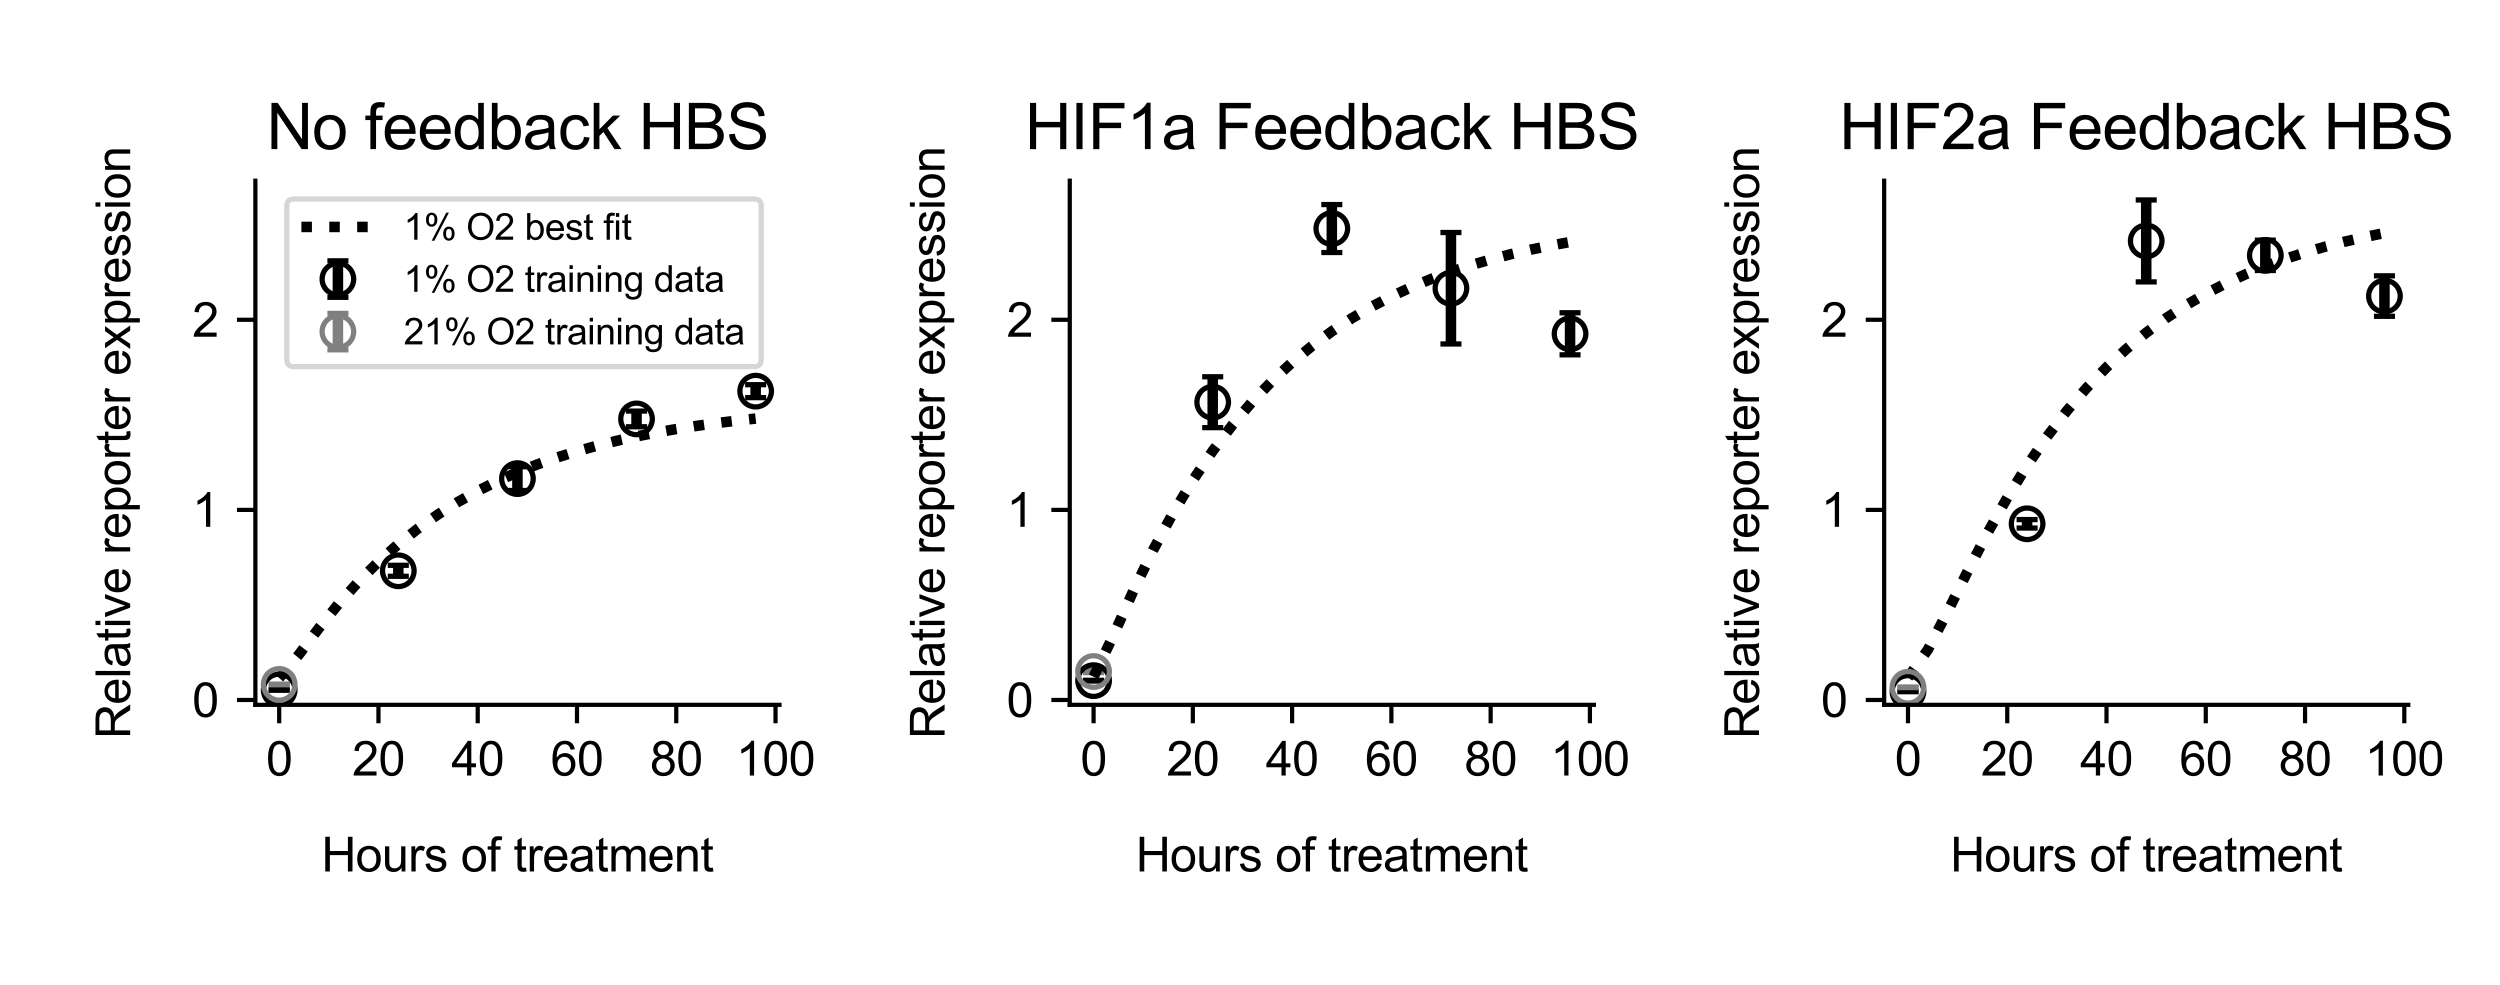 <?xml version="1.0" encoding="utf-8" standalone="no"?>
<!DOCTYPE svg PUBLIC "-//W3C//DTD SVG 1.1//EN"
  "http://www.w3.org/Graphics/SVG/1.1/DTD/svg11.dtd">
<svg xmlns:xlink="http://www.w3.org/1999/xlink" width="475.2pt" height="187.2pt" viewBox="0 0 475.2 187.2" xmlns="http://www.w3.org/2000/svg" version="1.1">
 <defs>
  <style type="text/css">*{stroke-linejoin: round; stroke-linecap: butt}</style>
 </defs>
 <g id="figure_1">
  <g id="patch_1">
   <path d="M 0 187.2 
L 475.2 187.2 
L 475.2 0 
L 0 0 
z
" style="fill: #ffffff"/>
  </g>
  <g id="axes_1">
   <g id="patch_2">
    <path d="M 48.541 133.976 
L 148.165 133.976 
L 148.165 34.352 
L 48.541 34.352 
z
" style="fill: #ffffff"/>
   </g>
   <g id="matplotlib.axis_1">
    <g id="xtick_1">
     <g id="line2d_1">
      <defs>
       <path id="meb3d53597e" d="M 0 0 
L 0 3.5 
" style="stroke: #000000; stroke-width: 0.8"/>
      </defs>
      <g>
       <use xlink:href="#meb3d53597e" x="53.069" y="133.976" style="stroke: #000000; stroke-width: 0.8"/>
      </g>
     </g>
     <g id="text_1">
      <!-- 0 -->
      <g transform="translate(50.567 147.418)scale(0.09 -0.09)">
       <defs>
        <path id="ArialMT-30" d="M 266 2259 
Q 266 3072 433 3567 
Q 600 4063 929 4331 
Q 1259 4600 1759 4600 
Q 2128 4600 2406 4451 
Q 2684 4303 2865 4023 
Q 3047 3744 3150 3342 
Q 3253 2941 3253 2259 
Q 3253 1453 3087 958 
Q 2922 463 2592 192 
Q 2263 -78 1759 -78 
Q 1097 -78 719 397 
Q 266 969 266 2259 
z
M 844 2259 
Q 844 1131 1108 757 
Q 1372 384 1759 384 
Q 2147 384 2411 759 
Q 2675 1134 2675 2259 
Q 2675 3391 2411 3762 
Q 2147 4134 1753 4134 
Q 1366 4134 1134 3806 
Q 844 3388 844 2259 
z
" transform="scale(0.016)"/>
       </defs>
       <use xlink:href="#ArialMT-30"/>
      </g>
     </g>
    </g>
    <g id="xtick_2">
     <g id="line2d_2">
      <g>
       <use xlink:href="#meb3d53597e" x="71.937" y="133.976" style="stroke: #000000; stroke-width: 0.8"/>
      </g>
     </g>
     <g id="text_2">
      <!-- 20 -->
      <g transform="translate(66.932 147.418)scale(0.09 -0.09)">
       <defs>
        <path id="ArialMT-32" d="M 3222 541 
L 3222 0 
L 194 0 
Q 188 203 259 391 
Q 375 700 629 1000 
Q 884 1300 1366 1694 
Q 2113 2306 2375 2664 
Q 2638 3022 2638 3341 
Q 2638 3675 2398 3904 
Q 2159 4134 1775 4134 
Q 1369 4134 1125 3890 
Q 881 3647 878 3216 
L 300 3275 
Q 359 3922 746 4261 
Q 1134 4600 1788 4600 
Q 2447 4600 2831 4234 
Q 3216 3869 3216 3328 
Q 3216 3053 3103 2787 
Q 2991 2522 2730 2228 
Q 2469 1934 1863 1422 
Q 1356 997 1212 845 
Q 1069 694 975 541 
L 3222 541 
z
" transform="scale(0.016)"/>
       </defs>
       <use xlink:href="#ArialMT-32"/>
       <use xlink:href="#ArialMT-30" x="55.615"/>
      </g>
     </g>
    </g>
    <g id="xtick_3">
     <g id="line2d_3">
      <g>
       <use xlink:href="#meb3d53597e" x="90.805" y="133.976" style="stroke: #000000; stroke-width: 0.8"/>
      </g>
     </g>
     <g id="text_3">
      <!-- 40 -->
      <g transform="translate(85.801 147.418)scale(0.09 -0.09)">
       <defs>
        <path id="ArialMT-34" d="M 2069 0 
L 2069 1097 
L 81 1097 
L 81 1613 
L 2172 4581 
L 2631 4581 
L 2631 1613 
L 3250 1613 
L 3250 1097 
L 2631 1097 
L 2631 0 
L 2069 0 
z
M 2069 1613 
L 2069 3678 
L 634 1613 
L 2069 1613 
z
" transform="scale(0.016)"/>
       </defs>
       <use xlink:href="#ArialMT-34"/>
       <use xlink:href="#ArialMT-30" x="55.615"/>
      </g>
     </g>
    </g>
    <g id="xtick_4">
     <g id="line2d_4">
      <g>
       <use xlink:href="#meb3d53597e" x="109.674" y="133.976" style="stroke: #000000; stroke-width: 0.8"/>
      </g>
     </g>
     <g id="text_4">
      <!-- 60 -->
      <g transform="translate(104.669 147.418)scale(0.09 -0.09)">
       <defs>
        <path id="ArialMT-36" d="M 3184 3459 
L 2625 3416 
Q 2550 3747 2413 3897 
Q 2184 4138 1850 4138 
Q 1581 4138 1378 3988 
Q 1113 3794 959 3422 
Q 806 3050 800 2363 
Q 1003 2672 1297 2822 
Q 1591 2972 1913 2972 
Q 2475 2972 2870 2558 
Q 3266 2144 3266 1488 
Q 3266 1056 3080 686 
Q 2894 316 2569 119 
Q 2244 -78 1831 -78 
Q 1128 -78 684 439 
Q 241 956 241 2144 
Q 241 3472 731 4075 
Q 1159 4600 1884 4600 
Q 2425 4600 2770 4297 
Q 3116 3994 3184 3459 
z
M 888 1484 
Q 888 1194 1011 928 
Q 1134 663 1356 523 
Q 1578 384 1822 384 
Q 2178 384 2434 671 
Q 2691 959 2691 1453 
Q 2691 1928 2437 2201 
Q 2184 2475 1800 2475 
Q 1419 2475 1153 2201 
Q 888 1928 888 1484 
z
" transform="scale(0.016)"/>
       </defs>
       <use xlink:href="#ArialMT-36"/>
       <use xlink:href="#ArialMT-30" x="55.615"/>
      </g>
     </g>
    </g>
    <g id="xtick_5">
     <g id="line2d_5">
      <g>
       <use xlink:href="#meb3d53597e" x="128.542" y="133.976" style="stroke: #000000; stroke-width: 0.8"/>
      </g>
     </g>
     <g id="text_5">
      <!-- 80 -->
      <g transform="translate(123.537 147.418)scale(0.09 -0.09)">
       <defs>
        <path id="ArialMT-38" d="M 1131 2484 
Q 781 2613 612 2850 
Q 444 3088 444 3419 
Q 444 3919 803 4259 
Q 1163 4600 1759 4600 
Q 2359 4600 2725 4251 
Q 3091 3903 3091 3403 
Q 3091 3084 2923 2848 
Q 2756 2613 2416 2484 
Q 2838 2347 3058 2040 
Q 3278 1734 3278 1309 
Q 3278 722 2862 322 
Q 2447 -78 1769 -78 
Q 1091 -78 675 323 
Q 259 725 259 1325 
Q 259 1772 486 2073 
Q 713 2375 1131 2484 
z
M 1019 3438 
Q 1019 3113 1228 2906 
Q 1438 2700 1772 2700 
Q 2097 2700 2305 2904 
Q 2513 3109 2513 3406 
Q 2513 3716 2298 3927 
Q 2084 4138 1766 4138 
Q 1444 4138 1231 3931 
Q 1019 3725 1019 3438 
z
M 838 1322 
Q 838 1081 952 856 
Q 1066 631 1291 507 
Q 1516 384 1775 384 
Q 2178 384 2440 643 
Q 2703 903 2703 1303 
Q 2703 1709 2433 1975 
Q 2163 2241 1756 2241 
Q 1359 2241 1098 1978 
Q 838 1716 838 1322 
z
" transform="scale(0.016)"/>
       </defs>
       <use xlink:href="#ArialMT-38"/>
       <use xlink:href="#ArialMT-30" x="55.615"/>
      </g>
     </g>
    </g>
    <g id="xtick_6">
     <g id="line2d_6">
      <g>
       <use xlink:href="#meb3d53597e" x="147.41" y="133.976" style="stroke: #000000; stroke-width: 0.8"/>
      </g>
     </g>
     <g id="text_6">
      <!-- 100 -->
      <g transform="translate(139.903 147.418)scale(0.09 -0.09)">
       <defs>
        <path id="ArialMT-31" d="M 2384 0 
L 1822 0 
L 1822 3584 
Q 1619 3391 1289 3197 
Q 959 3003 697 2906 
L 697 3450 
Q 1169 3672 1522 3987 
Q 1875 4303 2022 4600 
L 2384 4600 
L 2384 0 
z
" transform="scale(0.016)"/>
       </defs>
       <use xlink:href="#ArialMT-31"/>
       <use xlink:href="#ArialMT-30" x="55.615"/>
       <use xlink:href="#ArialMT-30" x="111.23"/>
      </g>
     </g>
    </g>
    <g id="text_7">
     <!-- Hours of treatment -->
     <g transform="translate(61.09 165.649)scale(0.09 -0.09)">
      <defs>
       <path id="ArialMT-48" d="M 513 0 
L 513 4581 
L 1119 4581 
L 1119 2700 
L 3500 2700 
L 3500 4581 
L 4106 4581 
L 4106 0 
L 3500 0 
L 3500 2159 
L 1119 2159 
L 1119 0 
L 513 0 
z
" transform="scale(0.016)"/>
       <path id="ArialMT-6f" d="M 213 1659 
Q 213 2581 725 3025 
Q 1153 3394 1769 3394 
Q 2453 3394 2887 2945 
Q 3322 2497 3322 1706 
Q 3322 1066 3130 698 
Q 2938 331 2570 128 
Q 2203 -75 1769 -75 
Q 1072 -75 642 372 
Q 213 819 213 1659 
z
M 791 1659 
Q 791 1022 1069 705 
Q 1347 388 1769 388 
Q 2188 388 2466 706 
Q 2744 1025 2744 1678 
Q 2744 2294 2464 2611 
Q 2184 2928 1769 2928 
Q 1347 2928 1069 2612 
Q 791 2297 791 1659 
z
" transform="scale(0.016)"/>
       <path id="ArialMT-75" d="M 2597 0 
L 2597 488 
Q 2209 -75 1544 -75 
Q 1250 -75 995 37 
Q 741 150 617 320 
Q 494 491 444 738 
Q 409 903 409 1263 
L 409 3319 
L 972 3319 
L 972 1478 
Q 972 1038 1006 884 
Q 1059 663 1231 536 
Q 1403 409 1656 409 
Q 1909 409 2131 539 
Q 2353 669 2445 892 
Q 2538 1116 2538 1541 
L 2538 3319 
L 3100 3319 
L 3100 0 
L 2597 0 
z
" transform="scale(0.016)"/>
       <path id="ArialMT-72" d="M 416 0 
L 416 3319 
L 922 3319 
L 922 2816 
Q 1116 3169 1280 3281 
Q 1444 3394 1641 3394 
Q 1925 3394 2219 3213 
L 2025 2691 
Q 1819 2813 1613 2813 
Q 1428 2813 1281 2702 
Q 1134 2591 1072 2394 
Q 978 2094 978 1738 
L 978 0 
L 416 0 
z
" transform="scale(0.016)"/>
       <path id="ArialMT-73" d="M 197 991 
L 753 1078 
Q 800 744 1014 566 
Q 1228 388 1613 388 
Q 2000 388 2187 545 
Q 2375 703 2375 916 
Q 2375 1106 2209 1216 
Q 2094 1291 1634 1406 
Q 1016 1563 777 1677 
Q 538 1791 414 1992 
Q 291 2194 291 2438 
Q 291 2659 392 2848 
Q 494 3038 669 3163 
Q 800 3259 1026 3326 
Q 1253 3394 1513 3394 
Q 1903 3394 2198 3281 
Q 2494 3169 2634 2976 
Q 2775 2784 2828 2463 
L 2278 2388 
Q 2241 2644 2061 2787 
Q 1881 2931 1553 2931 
Q 1166 2931 1000 2803 
Q 834 2675 834 2503 
Q 834 2394 903 2306 
Q 972 2216 1119 2156 
Q 1203 2125 1616 2013 
Q 2213 1853 2448 1751 
Q 2684 1650 2818 1456 
Q 2953 1263 2953 975 
Q 2953 694 2789 445 
Q 2625 197 2315 61 
Q 2006 -75 1616 -75 
Q 969 -75 630 194 
Q 291 463 197 991 
z
" transform="scale(0.016)"/>
       <path id="ArialMT-20" transform="scale(0.016)"/>
       <path id="ArialMT-66" d="M 556 0 
L 556 2881 
L 59 2881 
L 59 3319 
L 556 3319 
L 556 3672 
Q 556 4006 616 4169 
Q 697 4388 901 4523 
Q 1106 4659 1475 4659 
Q 1713 4659 2000 4603 
L 1916 4113 
Q 1741 4144 1584 4144 
Q 1328 4144 1222 4034 
Q 1116 3925 1116 3625 
L 1116 3319 
L 1763 3319 
L 1763 2881 
L 1116 2881 
L 1116 0 
L 556 0 
z
" transform="scale(0.016)"/>
       <path id="ArialMT-74" d="M 1650 503 
L 1731 6 
Q 1494 -44 1306 -44 
Q 1000 -44 831 53 
Q 663 150 594 308 
Q 525 466 525 972 
L 525 2881 
L 113 2881 
L 113 3319 
L 525 3319 
L 525 4141 
L 1084 4478 
L 1084 3319 
L 1650 3319 
L 1650 2881 
L 1084 2881 
L 1084 941 
Q 1084 700 1114 631 
Q 1144 563 1211 522 
Q 1278 481 1403 481 
Q 1497 481 1650 503 
z
" transform="scale(0.016)"/>
       <path id="ArialMT-65" d="M 2694 1069 
L 3275 997 
Q 3138 488 2766 206 
Q 2394 -75 1816 -75 
Q 1088 -75 661 373 
Q 234 822 234 1631 
Q 234 2469 665 2931 
Q 1097 3394 1784 3394 
Q 2450 3394 2872 2941 
Q 3294 2488 3294 1666 
Q 3294 1616 3291 1516 
L 816 1516 
Q 847 969 1125 678 
Q 1403 388 1819 388 
Q 2128 388 2347 550 
Q 2566 713 2694 1069 
z
M 847 1978 
L 2700 1978 
Q 2663 2397 2488 2606 
Q 2219 2931 1791 2931 
Q 1403 2931 1139 2672 
Q 875 2413 847 1978 
z
" transform="scale(0.016)"/>
       <path id="ArialMT-61" d="M 2588 409 
Q 2275 144 1986 34 
Q 1697 -75 1366 -75 
Q 819 -75 525 192 
Q 231 459 231 875 
Q 231 1119 342 1320 
Q 453 1522 633 1644 
Q 813 1766 1038 1828 
Q 1203 1872 1538 1913 
Q 2219 1994 2541 2106 
Q 2544 2222 2544 2253 
Q 2544 2597 2384 2738 
Q 2169 2928 1744 2928 
Q 1347 2928 1158 2789 
Q 969 2650 878 2297 
L 328 2372 
Q 403 2725 575 2942 
Q 747 3159 1072 3276 
Q 1397 3394 1825 3394 
Q 2250 3394 2515 3294 
Q 2781 3194 2906 3042 
Q 3031 2891 3081 2659 
Q 3109 2516 3109 2141 
L 3109 1391 
Q 3109 606 3145 398 
Q 3181 191 3288 0 
L 2700 0 
Q 2613 175 2588 409 
z
M 2541 1666 
Q 2234 1541 1622 1453 
Q 1275 1403 1131 1340 
Q 988 1278 909 1158 
Q 831 1038 831 891 
Q 831 666 1001 516 
Q 1172 366 1500 366 
Q 1825 366 2078 508 
Q 2331 650 2450 897 
Q 2541 1088 2541 1459 
L 2541 1666 
z
" transform="scale(0.016)"/>
       <path id="ArialMT-6d" d="M 422 0 
L 422 3319 
L 925 3319 
L 925 2853 
Q 1081 3097 1340 3245 
Q 1600 3394 1931 3394 
Q 2300 3394 2536 3241 
Q 2772 3088 2869 2813 
Q 3263 3394 3894 3394 
Q 4388 3394 4653 3120 
Q 4919 2847 4919 2278 
L 4919 0 
L 4359 0 
L 4359 2091 
Q 4359 2428 4304 2576 
Q 4250 2725 4106 2815 
Q 3963 2906 3769 2906 
Q 3419 2906 3187 2673 
Q 2956 2441 2956 1928 
L 2956 0 
L 2394 0 
L 2394 2156 
Q 2394 2531 2256 2718 
Q 2119 2906 1806 2906 
Q 1569 2906 1367 2781 
Q 1166 2656 1075 2415 
Q 984 2175 984 1722 
L 984 0 
L 422 0 
z
" transform="scale(0.016)"/>
       <path id="ArialMT-6e" d="M 422 0 
L 422 3319 
L 928 3319 
L 928 2847 
Q 1294 3394 1984 3394 
Q 2284 3394 2536 3286 
Q 2788 3178 2913 3003 
Q 3038 2828 3088 2588 
Q 3119 2431 3119 2041 
L 3119 0 
L 2556 0 
L 2556 2019 
Q 2556 2363 2490 2533 
Q 2425 2703 2258 2804 
Q 2091 2906 1866 2906 
Q 1506 2906 1245 2678 
Q 984 2450 984 1813 
L 984 0 
L 422 0 
z
" transform="scale(0.016)"/>
      </defs>
      <use xlink:href="#ArialMT-48"/>
      <use xlink:href="#ArialMT-6f" x="72.217"/>
      <use xlink:href="#ArialMT-75" x="127.832"/>
      <use xlink:href="#ArialMT-72" x="183.447"/>
      <use xlink:href="#ArialMT-73" x="216.748"/>
      <use xlink:href="#ArialMT-20" x="266.748"/>
      <use xlink:href="#ArialMT-6f" x="294.531"/>
      <use xlink:href="#ArialMT-66" x="350.146"/>
      <use xlink:href="#ArialMT-20" x="377.93"/>
      <use xlink:href="#ArialMT-74" x="405.713"/>
      <use xlink:href="#ArialMT-72" x="433.496"/>
      <use xlink:href="#ArialMT-65" x="466.797"/>
      <use xlink:href="#ArialMT-61" x="522.412"/>
      <use xlink:href="#ArialMT-74" x="578.027"/>
      <use xlink:href="#ArialMT-6d" x="605.811"/>
      <use xlink:href="#ArialMT-65" x="689.111"/>
      <use xlink:href="#ArialMT-6e" x="744.727"/>
      <use xlink:href="#ArialMT-74" x="800.342"/>
     </g>
    </g>
   </g>
   <g id="matplotlib.axis_2">
    <g id="ytick_1">
     <g id="line2d_7">
      <defs>
       <path id="me91dc3e3a3" d="M 0 0 
L -3.5 0 
" style="stroke: #000000; stroke-width: 0.8"/>
      </defs>
      <g>
       <use xlink:href="#me91dc3e3a3" x="48.541" y="133.053" style="stroke: #000000; stroke-width: 0.8"/>
      </g>
     </g>
     <g id="text_8">
      <!-- 0 -->
      <g transform="translate(36.536 136.274)scale(0.09 -0.09)">
       <use xlink:href="#ArialMT-30"/>
      </g>
     </g>
    </g>
    <g id="ytick_2">
     <g id="line2d_8">
      <g>
       <use xlink:href="#me91dc3e3a3" x="48.541" y="96.919" style="stroke: #000000; stroke-width: 0.8"/>
      </g>
     </g>
     <g id="text_9">
      <!-- 1 -->
      <g transform="translate(36.536 100.14)scale(0.09 -0.09)">
       <use xlink:href="#ArialMT-31"/>
      </g>
     </g>
    </g>
    <g id="ytick_3">
     <g id="line2d_9">
      <g>
       <use xlink:href="#me91dc3e3a3" x="48.541" y="60.785" style="stroke: #000000; stroke-width: 0.8"/>
      </g>
     </g>
     <g id="text_10">
      <!-- 2 -->
      <g transform="translate(36.536 64.006)scale(0.09 -0.09)">
       <use xlink:href="#ArialMT-32"/>
      </g>
     </g>
    </g>
    <g id="text_11">
     <!-- Relative reporter expression -->
     <g transform="translate(24.747 140.436)rotate(-90)scale(0.09 -0.09)">
      <defs>
       <path id="ArialMT-52" d="M 503 0 
L 503 4581 
L 2534 4581 
Q 3147 4581 3465 4457 
Q 3784 4334 3975 4021 
Q 4166 3709 4166 3331 
Q 4166 2844 3850 2509 
Q 3534 2175 2875 2084 
Q 3116 1969 3241 1856 
Q 3506 1613 3744 1247 
L 4541 0 
L 3778 0 
L 3172 953 
Q 2906 1366 2734 1584 
Q 2563 1803 2427 1890 
Q 2291 1978 2150 2013 
Q 2047 2034 1813 2034 
L 1109 2034 
L 1109 0 
L 503 0 
z
M 1109 2559 
L 2413 2559 
Q 2828 2559 3062 2645 
Q 3297 2731 3419 2920 
Q 3541 3109 3541 3331 
Q 3541 3656 3305 3865 
Q 3069 4075 2559 4075 
L 1109 4075 
L 1109 2559 
z
" transform="scale(0.016)"/>
       <path id="ArialMT-6c" d="M 409 0 
L 409 4581 
L 972 4581 
L 972 0 
L 409 0 
z
" transform="scale(0.016)"/>
       <path id="ArialMT-69" d="M 425 3934 
L 425 4581 
L 988 4581 
L 988 3934 
L 425 3934 
z
M 425 0 
L 425 3319 
L 988 3319 
L 988 0 
L 425 0 
z
" transform="scale(0.016)"/>
       <path id="ArialMT-76" d="M 1344 0 
L 81 3319 
L 675 3319 
L 1388 1331 
Q 1503 1009 1600 663 
Q 1675 925 1809 1294 
L 2547 3319 
L 3125 3319 
L 1869 0 
L 1344 0 
z
" transform="scale(0.016)"/>
       <path id="ArialMT-70" d="M 422 -1272 
L 422 3319 
L 934 3319 
L 934 2888 
Q 1116 3141 1344 3267 
Q 1572 3394 1897 3394 
Q 2322 3394 2647 3175 
Q 2972 2956 3137 2557 
Q 3303 2159 3303 1684 
Q 3303 1175 3120 767 
Q 2938 359 2589 142 
Q 2241 -75 1856 -75 
Q 1575 -75 1351 44 
Q 1128 163 984 344 
L 984 -1272 
L 422 -1272 
z
M 931 1641 
Q 931 1000 1190 694 
Q 1450 388 1819 388 
Q 2194 388 2461 705 
Q 2728 1022 2728 1688 
Q 2728 2322 2467 2637 
Q 2206 2953 1844 2953 
Q 1484 2953 1207 2617 
Q 931 2281 931 1641 
z
" transform="scale(0.016)"/>
       <path id="ArialMT-78" d="M 47 0 
L 1259 1725 
L 138 3319 
L 841 3319 
L 1350 2541 
Q 1494 2319 1581 2169 
Q 1719 2375 1834 2534 
L 2394 3319 
L 3066 3319 
L 1919 1756 
L 3153 0 
L 2463 0 
L 1781 1031 
L 1600 1309 
L 728 0 
L 47 0 
z
" transform="scale(0.016)"/>
      </defs>
      <use xlink:href="#ArialMT-52"/>
      <use xlink:href="#ArialMT-65" x="72.217"/>
      <use xlink:href="#ArialMT-6c" x="127.832"/>
      <use xlink:href="#ArialMT-61" x="150.049"/>
      <use xlink:href="#ArialMT-74" x="205.664"/>
      <use xlink:href="#ArialMT-69" x="233.447"/>
      <use xlink:href="#ArialMT-76" x="255.664"/>
      <use xlink:href="#ArialMT-65" x="305.664"/>
      <use xlink:href="#ArialMT-20" x="361.279"/>
      <use xlink:href="#ArialMT-72" x="389.062"/>
      <use xlink:href="#ArialMT-65" x="422.363"/>
      <use xlink:href="#ArialMT-70" x="477.979"/>
      <use xlink:href="#ArialMT-6f" x="533.594"/>
      <use xlink:href="#ArialMT-72" x="589.209"/>
      <use xlink:href="#ArialMT-74" x="622.51"/>
      <use xlink:href="#ArialMT-65" x="650.293"/>
      <use xlink:href="#ArialMT-72" x="705.908"/>
      <use xlink:href="#ArialMT-20" x="739.209"/>
      <use xlink:href="#ArialMT-65" x="766.992"/>
      <use xlink:href="#ArialMT-78" x="822.607"/>
      <use xlink:href="#ArialMT-70" x="872.607"/>
      <use xlink:href="#ArialMT-72" x="928.223"/>
      <use xlink:href="#ArialMT-65" x="961.523"/>
      <use xlink:href="#ArialMT-73" x="1017.139"/>
      <use xlink:href="#ArialMT-73" x="1067.139"/>
      <use xlink:href="#ArialMT-69" x="1117.139"/>
      <use xlink:href="#ArialMT-6f" x="1139.355"/>
      <use xlink:href="#ArialMT-6e" x="1194.971"/>
     </g>
    </g>
   </g>
   <g id="LineCollection_1">
    <path d="M 53.069 131.201 
L 53.069 131.086 
" clip-path="url(#pd3fad997e9)" style="fill: none; stroke: #000000; stroke-width: 2"/>
    <path d="M 75.711 109.539 
L 75.711 107.451 
" clip-path="url(#pd3fad997e9)" style="fill: none; stroke: #000000; stroke-width: 2"/>
    <path d="M 98.353 93.238 
L 98.353 88.712 
" clip-path="url(#pd3fad997e9)" style="fill: none; stroke: #000000; stroke-width: 2"/>
    <path d="M 120.994 81.125 
L 120.994 78.136 
" clip-path="url(#pd3fad997e9)" style="fill: none; stroke: #000000; stroke-width: 2"/>
    <path d="M 143.636 75.583 
L 143.636 73.119 
" clip-path="url(#pd3fad997e9)" style="fill: none; stroke: #000000; stroke-width: 2"/>
   </g>
   <g id="line2d_10">
    <defs>
     <path id="mb61d296d2f" d="M 2 0 
L -2 -0 
" style="stroke: #000000"/>
    </defs>
    <g clip-path="url(#pd3fad997e9)">
     <use xlink:href="#mb61d296d2f" x="53.069" y="131.201" style="stroke: #000000"/>
     <use xlink:href="#mb61d296d2f" x="75.711" y="109.539" style="stroke: #000000"/>
     <use xlink:href="#mb61d296d2f" x="98.353" y="93.238" style="stroke: #000000"/>
     <use xlink:href="#mb61d296d2f" x="120.994" y="81.125" style="stroke: #000000"/>
     <use xlink:href="#mb61d296d2f" x="143.636" y="75.583" style="stroke: #000000"/>
    </g>
   </g>
   <g id="line2d_11">
    <g clip-path="url(#pd3fad997e9)">
     <use xlink:href="#mb61d296d2f" x="53.069" y="131.086" style="stroke: #000000"/>
     <use xlink:href="#mb61d296d2f" x="75.711" y="107.451" style="stroke: #000000"/>
     <use xlink:href="#mb61d296d2f" x="98.353" y="88.712" style="stroke: #000000"/>
     <use xlink:href="#mb61d296d2f" x="120.994" y="78.136" style="stroke: #000000"/>
     <use xlink:href="#mb61d296d2f" x="143.636" y="73.119" style="stroke: #000000"/>
    </g>
   </g>
   <g id="LineCollection_2">
    <path d="M 53.069 130.162 
L 53.069 130.027 
" clip-path="url(#pd3fad997e9)" style="fill: none; stroke: #808080; stroke-width: 2"/>
   </g>
   <g id="line2d_12">
    <defs>
     <path id="m28efefb7cc" d="M 2 0 
L -2 -0 
" style="stroke: #808080"/>
    </defs>
    <g clip-path="url(#pd3fad997e9)">
     <use xlink:href="#m28efefb7cc" x="53.069" y="130.162" style="fill: #808080; stroke: #808080"/>
    </g>
   </g>
   <g id="line2d_13">
    <g clip-path="url(#pd3fad997e9)">
     <use xlink:href="#m28efefb7cc" x="53.069" y="130.027" style="fill: #808080; stroke: #808080"/>
    </g>
   </g>
   <g id="line2d_14">
    <path d="M 53.069 128.883 
L 56.843 124.389 
L 60.616 119.398 
L 64.39 114.737 
L 68.164 110.532 
L 71.937 106.775 
L 75.711 103.425 
L 79.485 100.442 
L 83.258 97.786 
L 87.032 95.42 
L 90.805 93.314 
L 94.579 91.438 
L 98.353 89.767 
L 102.126 88.28 
L 105.9 86.955 
L 109.674 85.776 
L 113.447 84.726 
L 117.221 83.79 
L 120.994 82.958 
L 124.768 82.216 
L 128.542 81.556 
L 132.315 80.967 
L 136.089 80.444 
L 139.863 79.978 
L 143.636 79.562 
" clip-path="url(#pd3fad997e9)" style="fill: none; stroke-dasharray: 2,3.3; stroke-dashoffset: 0; stroke: #000000; stroke-width: 2"/>
   </g>
   <g id="line2d_15">
    <path d="M 53.069 128.883 
" clip-path="url(#pd3fad997e9)" style="fill: none; stroke-dasharray: 2,3.3; stroke-dashoffset: 0; stroke: #808080; stroke-width: 2"/>
   </g>
   <g id="line2d_16">
    <defs>
     <path id="m073e8425ab" d="M 0 3 
C 0.796 3 1.559 2.684 2.121 2.121 
C 2.684 1.559 3 0.796 3 0 
C 3 -0.796 2.684 -1.559 2.121 -2.121 
C 1.559 -2.684 0.796 -3 0 -3 
C -0.796 -3 -1.559 -2.684 -2.121 -2.121 
C -2.684 -1.559 -3 -0.796 -3 0 
C -3 0.796 -2.684 1.559 -2.121 2.121 
C -1.559 2.684 -0.796 3 0 3 
z
" style="stroke: #000000"/>
    </defs>
    <g clip-path="url(#pd3fad997e9)">
     <use xlink:href="#m073e8425ab" x="53.069" y="131.143" style="fill-opacity: 0; stroke: #000000"/>
     <use xlink:href="#m073e8425ab" x="75.711" y="108.495" style="fill-opacity: 0; stroke: #000000"/>
     <use xlink:href="#m073e8425ab" x="98.353" y="90.975" style="fill-opacity: 0; stroke: #000000"/>
     <use xlink:href="#m073e8425ab" x="120.994" y="79.63" style="fill-opacity: 0; stroke: #000000"/>
     <use xlink:href="#m073e8425ab" x="143.636" y="74.351" style="fill-opacity: 0; stroke: #000000"/>
    </g>
   </g>
   <g id="line2d_17">
    <defs>
     <path id="m7f654d3b66" d="M 0 3 
C 0.796 3 1.559 2.684 2.121 2.121 
C 2.684 1.559 3 0.796 3 0 
C 3 -0.796 2.684 -1.559 2.121 -2.121 
C 1.559 -2.684 0.796 -3 0 -3 
C -0.796 -3 -1.559 -2.684 -2.121 -2.121 
C -2.684 -1.559 -3 -0.796 -3 0 
C -3 0.796 -2.684 1.559 -2.121 2.121 
C -1.559 2.684 -0.796 3 0 3 
z
" style="stroke: #808080"/>
    </defs>
    <g clip-path="url(#pd3fad997e9)">
     <use xlink:href="#m7f654d3b66" x="53.069" y="130.095" style="fill-opacity: 0; stroke: #808080"/>
    </g>
   </g>
   <g id="patch_3">
    <path d="M 48.541 133.976 
L 48.541 34.352 
" style="fill: none; stroke: #000000; stroke-width: 0.8; stroke-linejoin: miter; stroke-linecap: square"/>
   </g>
   <g id="patch_4">
    <path d="M 48.541 133.976 
L 148.165 133.976 
" style="fill: none; stroke: #000000; stroke-width: 0.8; stroke-linejoin: miter; stroke-linecap: square"/>
   </g>
   <g id="text_12">
    <!-- No feedback HBS -->
    <g transform="translate(50.662 28.352)scale(0.12 -0.12)">
     <defs>
      <path id="ArialMT-4e" d="M 488 0 
L 488 4581 
L 1109 4581 
L 3516 984 
L 3516 4581 
L 4097 4581 
L 4097 0 
L 3475 0 
L 1069 3600 
L 1069 0 
L 488 0 
z
" transform="scale(0.016)"/>
      <path id="ArialMT-64" d="M 2575 0 
L 2575 419 
Q 2259 -75 1647 -75 
Q 1250 -75 917 144 
Q 584 363 401 755 
Q 219 1147 219 1656 
Q 219 2153 384 2558 
Q 550 2963 881 3178 
Q 1213 3394 1622 3394 
Q 1922 3394 2156 3267 
Q 2391 3141 2538 2938 
L 2538 4581 
L 3097 4581 
L 3097 0 
L 2575 0 
z
M 797 1656 
Q 797 1019 1065 703 
Q 1334 388 1700 388 
Q 2069 388 2326 689 
Q 2584 991 2584 1609 
Q 2584 2291 2321 2609 
Q 2059 2928 1675 2928 
Q 1300 2928 1048 2622 
Q 797 2316 797 1656 
z
" transform="scale(0.016)"/>
      <path id="ArialMT-62" d="M 941 0 
L 419 0 
L 419 4581 
L 981 4581 
L 981 2947 
Q 1338 3394 1891 3394 
Q 2197 3394 2470 3270 
Q 2744 3147 2920 2923 
Q 3097 2700 3197 2384 
Q 3297 2069 3297 1709 
Q 3297 856 2875 390 
Q 2453 -75 1863 -75 
Q 1275 -75 941 416 
L 941 0 
z
M 934 1684 
Q 934 1088 1097 822 
Q 1363 388 1816 388 
Q 2184 388 2453 708 
Q 2722 1028 2722 1663 
Q 2722 2313 2464 2622 
Q 2206 2931 1841 2931 
Q 1472 2931 1203 2611 
Q 934 2291 934 1684 
z
" transform="scale(0.016)"/>
      <path id="ArialMT-63" d="M 2588 1216 
L 3141 1144 
Q 3050 572 2676 248 
Q 2303 -75 1759 -75 
Q 1078 -75 664 370 
Q 250 816 250 1647 
Q 250 2184 428 2587 
Q 606 2991 970 3192 
Q 1334 3394 1763 3394 
Q 2303 3394 2647 3120 
Q 2991 2847 3088 2344 
L 2541 2259 
Q 2463 2594 2264 2762 
Q 2066 2931 1784 2931 
Q 1359 2931 1093 2626 
Q 828 2322 828 1663 
Q 828 994 1084 691 
Q 1341 388 1753 388 
Q 2084 388 2306 591 
Q 2528 794 2588 1216 
z
" transform="scale(0.016)"/>
      <path id="ArialMT-6b" d="M 425 0 
L 425 4581 
L 988 4581 
L 988 1969 
L 2319 3319 
L 3047 3319 
L 1778 2088 
L 3175 0 
L 2481 0 
L 1384 1697 
L 988 1316 
L 988 0 
L 425 0 
z
" transform="scale(0.016)"/>
      <path id="ArialMT-42" d="M 469 0 
L 469 4581 
L 2188 4581 
Q 2713 4581 3030 4442 
Q 3347 4303 3526 4014 
Q 3706 3725 3706 3409 
Q 3706 3116 3547 2856 
Q 3388 2597 3066 2438 
Q 3481 2316 3704 2022 
Q 3928 1728 3928 1328 
Q 3928 1006 3792 729 
Q 3656 453 3456 303 
Q 3256 153 2954 76 
Q 2653 0 2216 0 
L 469 0 
z
M 1075 2656 
L 2066 2656 
Q 2469 2656 2644 2709 
Q 2875 2778 2992 2937 
Q 3109 3097 3109 3338 
Q 3109 3566 3000 3739 
Q 2891 3913 2687 3977 
Q 2484 4041 1991 4041 
L 1075 4041 
L 1075 2656 
z
M 1075 541 
L 2216 541 
Q 2509 541 2628 563 
Q 2838 600 2978 687 
Q 3119 775 3209 942 
Q 3300 1109 3300 1328 
Q 3300 1584 3169 1773 
Q 3038 1963 2805 2039 
Q 2572 2116 2134 2116 
L 1075 2116 
L 1075 541 
z
" transform="scale(0.016)"/>
      <path id="ArialMT-53" d="M 288 1472 
L 859 1522 
Q 900 1178 1048 958 
Q 1197 738 1509 602 
Q 1822 466 2213 466 
Q 2559 466 2825 569 
Q 3091 672 3220 851 
Q 3350 1031 3350 1244 
Q 3350 1459 3225 1620 
Q 3100 1781 2813 1891 
Q 2628 1963 1997 2114 
Q 1366 2266 1113 2400 
Q 784 2572 623 2826 
Q 463 3081 463 3397 
Q 463 3744 659 4045 
Q 856 4347 1234 4503 
Q 1613 4659 2075 4659 
Q 2584 4659 2973 4495 
Q 3363 4331 3572 4012 
Q 3781 3694 3797 3291 
L 3216 3247 
Q 3169 3681 2898 3903 
Q 2628 4125 2100 4125 
Q 1550 4125 1298 3923 
Q 1047 3722 1047 3438 
Q 1047 3191 1225 3031 
Q 1400 2872 2139 2705 
Q 2878 2538 3153 2413 
Q 3553 2228 3743 1945 
Q 3934 1663 3934 1294 
Q 3934 928 3725 604 
Q 3516 281 3123 101 
Q 2731 -78 2241 -78 
Q 1619 -78 1198 103 
Q 778 284 539 648 
Q 300 1013 288 1472 
z
" transform="scale(0.016)"/>
     </defs>
     <use xlink:href="#ArialMT-4e"/>
     <use xlink:href="#ArialMT-6f" x="72.217"/>
     <use xlink:href="#ArialMT-20" x="127.832"/>
     <use xlink:href="#ArialMT-66" x="155.615"/>
     <use xlink:href="#ArialMT-65" x="183.398"/>
     <use xlink:href="#ArialMT-65" x="239.014"/>
     <use xlink:href="#ArialMT-64" x="294.629"/>
     <use xlink:href="#ArialMT-62" x="350.244"/>
     <use xlink:href="#ArialMT-61" x="405.859"/>
     <use xlink:href="#ArialMT-63" x="461.475"/>
     <use xlink:href="#ArialMT-6b" x="511.475"/>
     <use xlink:href="#ArialMT-20" x="561.475"/>
     <use xlink:href="#ArialMT-48" x="589.258"/>
     <use xlink:href="#ArialMT-42" x="661.475"/>
     <use xlink:href="#ArialMT-53" x="728.174"/>
    </g>
   </g>
   <g id="legend_1">
    <g id="patch_5">
     <path d="M 55.902 69.695 
L 143.307 69.695 
Q 144.695 69.695 144.695 68.307 
L 144.695 39.21 
Q 144.695 37.822 143.307 37.822 
L 55.902 37.822 
Q 54.514 37.822 54.514 39.21 
L 54.514 68.307 
Q 54.514 69.695 55.902 69.695 
z
" style="fill: #ffffff; opacity: 0.8; stroke: #cccccc; stroke-linejoin: miter"/>
    </g>
    <g id="line2d_18">
     <path d="M 57.29 43.137 
L 64.23 43.137 
L 71.17 43.137 
" style="fill: none; stroke-dasharray: 2,3.3; stroke-dashoffset: 0; stroke: #000000; stroke-width: 2"/>
    </g>
    <g id="text_13">
     <!-- 1% O2 best fit -->
     <g transform="translate(76.722 45.566)scale(0.069 -0.069)">
      <defs>
       <path id="ArialMT-25" d="M 372 3481 
Q 372 3972 619 4315 
Q 866 4659 1334 4659 
Q 1766 4659 2048 4351 
Q 2331 4044 2331 3447 
Q 2331 2866 2045 2552 
Q 1759 2238 1341 2238 
Q 925 2238 648 2547 
Q 372 2856 372 3481 
z
M 1350 4272 
Q 1141 4272 1002 4090 
Q 863 3909 863 3425 
Q 863 2984 1003 2804 
Q 1144 2625 1350 2625 
Q 1563 2625 1702 2806 
Q 1841 2988 1841 3469 
Q 1841 3913 1700 4092 
Q 1559 4272 1350 4272 
z
M 1353 -169 
L 3859 4659 
L 4316 4659 
L 1819 -169 
L 1353 -169 
z
M 3334 1075 
Q 3334 1569 3581 1911 
Q 3828 2253 4300 2253 
Q 4731 2253 5014 1945 
Q 5297 1638 5297 1041 
Q 5297 459 5011 145 
Q 4725 -169 4303 -169 
Q 3888 -169 3611 142 
Q 3334 453 3334 1075 
z
M 4316 1866 
Q 4103 1866 3964 1684 
Q 3825 1503 3825 1019 
Q 3825 581 3965 400 
Q 4106 219 4313 219 
Q 4528 219 4667 400 
Q 4806 581 4806 1063 
Q 4806 1506 4665 1686 
Q 4525 1866 4316 1866 
z
" transform="scale(0.016)"/>
       <path id="ArialMT-4f" d="M 309 2231 
Q 309 3372 921 4017 
Q 1534 4663 2503 4663 
Q 3138 4663 3647 4359 
Q 4156 4056 4423 3514 
Q 4691 2972 4691 2284 
Q 4691 1588 4409 1038 
Q 4128 488 3612 205 
Q 3097 -78 2500 -78 
Q 1853 -78 1343 234 
Q 834 547 571 1087 
Q 309 1628 309 2231 
z
M 934 2222 
Q 934 1394 1379 917 
Q 1825 441 2497 441 
Q 3181 441 3623 922 
Q 4066 1403 4066 2288 
Q 4066 2847 3877 3264 
Q 3688 3681 3323 3911 
Q 2959 4141 2506 4141 
Q 1863 4141 1398 3698 
Q 934 3256 934 2222 
z
" transform="scale(0.016)"/>
      </defs>
      <use xlink:href="#ArialMT-31"/>
      <use xlink:href="#ArialMT-25" x="55.615"/>
      <use xlink:href="#ArialMT-20" x="144.531"/>
      <use xlink:href="#ArialMT-4f" x="172.314"/>
      <use xlink:href="#ArialMT-32" x="250.098"/>
      <use xlink:href="#ArialMT-20" x="305.713"/>
      <use xlink:href="#ArialMT-62" x="333.496"/>
      <use xlink:href="#ArialMT-65" x="389.111"/>
      <use xlink:href="#ArialMT-73" x="444.727"/>
      <use xlink:href="#ArialMT-74" x="494.727"/>
      <use xlink:href="#ArialMT-20" x="522.51"/>
      <use xlink:href="#ArialMT-66" x="550.293"/>
      <use xlink:href="#ArialMT-69" x="578.076"/>
      <use xlink:href="#ArialMT-74" x="600.293"/>
     </g>
    </g>
    <g id="LineCollection_3">
     <path d="M 64.23 56.512 
L 64.23 49.572 
" style="fill: none; stroke: #000000; stroke-width: 2"/>
    </g>
    <g id="line2d_19">
     <g>
      <use xlink:href="#mb61d296d2f" x="64.23" y="56.512" style="stroke: #000000"/>
     </g>
    </g>
    <g id="line2d_20">
     <g>
      <use xlink:href="#mb61d296d2f" x="64.23" y="49.572" style="stroke: #000000"/>
     </g>
    </g>
    <g id="line2d_21"/>
    <g id="line2d_22">
     <g>
      <use xlink:href="#m073e8425ab" x="64.23" y="53.042" style="fill-opacity: 0; stroke: #000000"/>
     </g>
    </g>
    <g id="text_14">
     <!-- 1% O2 training data -->
     <g transform="translate(76.722 55.471)scale(0.069 -0.069)">
      <defs>
       <path id="ArialMT-67" d="M 319 -275 
L 866 -356 
Q 900 -609 1056 -725 
Q 1266 -881 1628 -881 
Q 2019 -881 2231 -725 
Q 2444 -569 2519 -288 
Q 2563 -116 2559 434 
Q 2191 0 1641 0 
Q 956 0 581 494 
Q 206 988 206 1678 
Q 206 2153 378 2554 
Q 550 2956 876 3175 
Q 1203 3394 1644 3394 
Q 2231 3394 2613 2919 
L 2613 3319 
L 3131 3319 
L 3131 450 
Q 3131 -325 2973 -648 
Q 2816 -972 2473 -1159 
Q 2131 -1347 1631 -1347 
Q 1038 -1347 672 -1080 
Q 306 -813 319 -275 
z
M 784 1719 
Q 784 1066 1043 766 
Q 1303 466 1694 466 
Q 2081 466 2343 764 
Q 2606 1063 2606 1700 
Q 2606 2309 2336 2618 
Q 2066 2928 1684 2928 
Q 1309 2928 1046 2623 
Q 784 2319 784 1719 
z
" transform="scale(0.016)"/>
      </defs>
      <use xlink:href="#ArialMT-31"/>
      <use xlink:href="#ArialMT-25" x="55.615"/>
      <use xlink:href="#ArialMT-20" x="144.531"/>
      <use xlink:href="#ArialMT-4f" x="172.314"/>
      <use xlink:href="#ArialMT-32" x="250.098"/>
      <use xlink:href="#ArialMT-20" x="305.713"/>
      <use xlink:href="#ArialMT-74" x="333.496"/>
      <use xlink:href="#ArialMT-72" x="361.279"/>
      <use xlink:href="#ArialMT-61" x="394.58"/>
      <use xlink:href="#ArialMT-69" x="450.195"/>
      <use xlink:href="#ArialMT-6e" x="472.412"/>
      <use xlink:href="#ArialMT-69" x="528.027"/>
      <use xlink:href="#ArialMT-6e" x="550.244"/>
      <use xlink:href="#ArialMT-67" x="605.859"/>
      <use xlink:href="#ArialMT-20" x="661.475"/>
      <use xlink:href="#ArialMT-64" x="689.258"/>
      <use xlink:href="#ArialMT-61" x="744.873"/>
      <use xlink:href="#ArialMT-74" x="800.488"/>
      <use xlink:href="#ArialMT-61" x="828.271"/>
     </g>
    </g>
    <g id="LineCollection_4">
     <path d="M 64.23 66.499 
L 64.23 59.559 
" style="fill: none; stroke: #808080; stroke-width: 2"/>
    </g>
    <g id="line2d_23">
     <g>
      <use xlink:href="#m28efefb7cc" x="64.23" y="66.499" style="fill: #808080; stroke: #808080"/>
     </g>
    </g>
    <g id="line2d_24">
     <g>
      <use xlink:href="#m28efefb7cc" x="64.23" y="59.559" style="fill: #808080; stroke: #808080"/>
     </g>
    </g>
    <g id="line2d_25"/>
    <g id="line2d_26">
     <g>
      <use xlink:href="#m7f654d3b66" x="64.23" y="63.029" style="fill-opacity: 0; stroke: #808080"/>
     </g>
    </g>
    <g id="text_15">
     <!-- 21% O2 training data -->
     <g transform="translate(76.722 65.458)scale(0.069 -0.069)">
      <use xlink:href="#ArialMT-32"/>
      <use xlink:href="#ArialMT-31" x="55.615"/>
      <use xlink:href="#ArialMT-25" x="111.23"/>
      <use xlink:href="#ArialMT-20" x="200.146"/>
      <use xlink:href="#ArialMT-4f" x="227.93"/>
      <use xlink:href="#ArialMT-32" x="305.713"/>
      <use xlink:href="#ArialMT-20" x="361.328"/>
      <use xlink:href="#ArialMT-74" x="389.111"/>
      <use xlink:href="#ArialMT-72" x="416.895"/>
      <use xlink:href="#ArialMT-61" x="450.195"/>
      <use xlink:href="#ArialMT-69" x="505.811"/>
      <use xlink:href="#ArialMT-6e" x="528.027"/>
      <use xlink:href="#ArialMT-69" x="583.643"/>
      <use xlink:href="#ArialMT-6e" x="605.859"/>
      <use xlink:href="#ArialMT-67" x="661.475"/>
      <use xlink:href="#ArialMT-20" x="717.09"/>
      <use xlink:href="#ArialMT-64" x="744.873"/>
      <use xlink:href="#ArialMT-61" x="800.488"/>
      <use xlink:href="#ArialMT-74" x="856.104"/>
      <use xlink:href="#ArialMT-61" x="883.887"/>
     </g>
    </g>
   </g>
  </g>
  <g id="axes_2">
   <g id="patch_6">
    <path d="M 203.341 133.976 
L 302.965 133.976 
L 302.965 34.352 
L 203.341 34.352 
z
" style="fill: #ffffff"/>
   </g>
   <g id="matplotlib.axis_3">
    <g id="xtick_7">
     <g id="line2d_27">
      <g>
       <use xlink:href="#meb3d53597e" x="207.869" y="133.976" style="stroke: #000000; stroke-width: 0.8"/>
      </g>
     </g>
     <g id="text_16">
      <!-- 0 -->
      <g transform="translate(205.367 147.418)scale(0.09 -0.09)">
       <use xlink:href="#ArialMT-30"/>
      </g>
     </g>
    </g>
    <g id="xtick_8">
     <g id="line2d_28">
      <g>
       <use xlink:href="#meb3d53597e" x="226.737" y="133.976" style="stroke: #000000; stroke-width: 0.8"/>
      </g>
     </g>
     <g id="text_17">
      <!-- 20 -->
      <g transform="translate(221.732 147.418)scale(0.09 -0.09)">
       <use xlink:href="#ArialMT-32"/>
       <use xlink:href="#ArialMT-30" x="55.615"/>
      </g>
     </g>
    </g>
    <g id="xtick_9">
     <g id="line2d_29">
      <g>
       <use xlink:href="#meb3d53597e" x="245.605" y="133.976" style="stroke: #000000; stroke-width: 0.8"/>
      </g>
     </g>
     <g id="text_18">
      <!-- 40 -->
      <g transform="translate(240.601 147.418)scale(0.09 -0.09)">
       <use xlink:href="#ArialMT-34"/>
       <use xlink:href="#ArialMT-30" x="55.615"/>
      </g>
     </g>
    </g>
    <g id="xtick_10">
     <g id="line2d_30">
      <g>
       <use xlink:href="#meb3d53597e" x="264.474" y="133.976" style="stroke: #000000; stroke-width: 0.8"/>
      </g>
     </g>
     <g id="text_19">
      <!-- 60 -->
      <g transform="translate(259.469 147.418)scale(0.09 -0.09)">
       <use xlink:href="#ArialMT-36"/>
       <use xlink:href="#ArialMT-30" x="55.615"/>
      </g>
     </g>
    </g>
    <g id="xtick_11">
     <g id="line2d_31">
      <g>
       <use xlink:href="#meb3d53597e" x="283.342" y="133.976" style="stroke: #000000; stroke-width: 0.8"/>
      </g>
     </g>
     <g id="text_20">
      <!-- 80 -->
      <g transform="translate(278.337 147.418)scale(0.09 -0.09)">
       <use xlink:href="#ArialMT-38"/>
       <use xlink:href="#ArialMT-30" x="55.615"/>
      </g>
     </g>
    </g>
    <g id="xtick_12">
     <g id="line2d_32">
      <g>
       <use xlink:href="#meb3d53597e" x="302.21" y="133.976" style="stroke: #000000; stroke-width: 0.8"/>
      </g>
     </g>
     <g id="text_21">
      <!-- 100 -->
      <g transform="translate(294.703 147.418)scale(0.09 -0.09)">
       <use xlink:href="#ArialMT-31"/>
       <use xlink:href="#ArialMT-30" x="55.615"/>
       <use xlink:href="#ArialMT-30" x="111.23"/>
      </g>
     </g>
    </g>
    <g id="text_22">
     <!-- Hours of treatment -->
     <g transform="translate(215.89 165.649)scale(0.09 -0.09)">
      <use xlink:href="#ArialMT-48"/>
      <use xlink:href="#ArialMT-6f" x="72.217"/>
      <use xlink:href="#ArialMT-75" x="127.832"/>
      <use xlink:href="#ArialMT-72" x="183.447"/>
      <use xlink:href="#ArialMT-73" x="216.748"/>
      <use xlink:href="#ArialMT-20" x="266.748"/>
      <use xlink:href="#ArialMT-6f" x="294.531"/>
      <use xlink:href="#ArialMT-66" x="350.146"/>
      <use xlink:href="#ArialMT-20" x="377.93"/>
      <use xlink:href="#ArialMT-74" x="405.713"/>
      <use xlink:href="#ArialMT-72" x="433.496"/>
      <use xlink:href="#ArialMT-65" x="466.797"/>
      <use xlink:href="#ArialMT-61" x="522.412"/>
      <use xlink:href="#ArialMT-74" x="578.027"/>
      <use xlink:href="#ArialMT-6d" x="605.811"/>
      <use xlink:href="#ArialMT-65" x="689.111"/>
      <use xlink:href="#ArialMT-6e" x="744.727"/>
      <use xlink:href="#ArialMT-74" x="800.342"/>
     </g>
    </g>
   </g>
   <g id="matplotlib.axis_4">
    <g id="ytick_4">
     <g id="line2d_33">
      <g>
       <use xlink:href="#me91dc3e3a3" x="203.341" y="133.053" style="stroke: #000000; stroke-width: 0.8"/>
      </g>
     </g>
     <g id="text_23">
      <!-- 0 -->
      <g transform="translate(191.336 136.274)scale(0.09 -0.09)">
       <use xlink:href="#ArialMT-30"/>
      </g>
     </g>
    </g>
    <g id="ytick_5">
     <g id="line2d_34">
      <g>
       <use xlink:href="#me91dc3e3a3" x="203.341" y="96.919" style="stroke: #000000; stroke-width: 0.8"/>
      </g>
     </g>
     <g id="text_24">
      <!-- 1 -->
      <g transform="translate(191.336 100.14)scale(0.09 -0.09)">
       <use xlink:href="#ArialMT-31"/>
      </g>
     </g>
    </g>
    <g id="ytick_6">
     <g id="line2d_35">
      <g>
       <use xlink:href="#me91dc3e3a3" x="203.341" y="60.785" style="stroke: #000000; stroke-width: 0.8"/>
      </g>
     </g>
     <g id="text_25">
      <!-- 2 -->
      <g transform="translate(191.336 64.006)scale(0.09 -0.09)">
       <use xlink:href="#ArialMT-32"/>
      </g>
     </g>
    </g>
    <g id="text_26">
     <!-- Relative reporter expression -->
     <g transform="translate(179.547 140.436)rotate(-90)scale(0.09 -0.09)">
      <use xlink:href="#ArialMT-52"/>
      <use xlink:href="#ArialMT-65" x="72.217"/>
      <use xlink:href="#ArialMT-6c" x="127.832"/>
      <use xlink:href="#ArialMT-61" x="150.049"/>
      <use xlink:href="#ArialMT-74" x="205.664"/>
      <use xlink:href="#ArialMT-69" x="233.447"/>
      <use xlink:href="#ArialMT-76" x="255.664"/>
      <use xlink:href="#ArialMT-65" x="305.664"/>
      <use xlink:href="#ArialMT-20" x="361.279"/>
      <use xlink:href="#ArialMT-72" x="389.062"/>
      <use xlink:href="#ArialMT-65" x="422.363"/>
      <use xlink:href="#ArialMT-70" x="477.979"/>
      <use xlink:href="#ArialMT-6f" x="533.594"/>
      <use xlink:href="#ArialMT-72" x="589.209"/>
      <use xlink:href="#ArialMT-74" x="622.51"/>
      <use xlink:href="#ArialMT-65" x="650.293"/>
      <use xlink:href="#ArialMT-72" x="705.908"/>
      <use xlink:href="#ArialMT-20" x="739.209"/>
      <use xlink:href="#ArialMT-65" x="766.992"/>
      <use xlink:href="#ArialMT-78" x="822.607"/>
      <use xlink:href="#ArialMT-70" x="872.607"/>
      <use xlink:href="#ArialMT-72" x="928.223"/>
      <use xlink:href="#ArialMT-65" x="961.523"/>
      <use xlink:href="#ArialMT-73" x="1017.139"/>
      <use xlink:href="#ArialMT-73" x="1067.139"/>
      <use xlink:href="#ArialMT-69" x="1117.139"/>
      <use xlink:href="#ArialMT-6f" x="1139.355"/>
      <use xlink:href="#ArialMT-6e" x="1194.971"/>
     </g>
    </g>
   </g>
   <g id="LineCollection_5">
    <path d="M 207.869 129.447 
L 207.869 129.308 
" clip-path="url(#p8e01b5ae73)" style="fill: none; stroke: #000000; stroke-width: 2"/>
    <path d="M 230.511 81.288 
L 230.511 71.619 
" clip-path="url(#p8e01b5ae73)" style="fill: none; stroke: #000000; stroke-width: 2"/>
    <path d="M 253.153 48.002 
L 253.153 38.88 
" clip-path="url(#p8e01b5ae73)" style="fill: none; stroke: #000000; stroke-width: 2"/>
    <path d="M 275.794 65.379 
L 275.794 44.192 
" clip-path="url(#p8e01b5ae73)" style="fill: none; stroke: #000000; stroke-width: 2"/>
    <path d="M 298.436 67.444 
L 298.436 59.45 
" clip-path="url(#p8e01b5ae73)" style="fill: none; stroke: #000000; stroke-width: 2"/>
   </g>
   <g id="line2d_36">
    <g clip-path="url(#p8e01b5ae73)">
     <use xlink:href="#mb61d296d2f" x="207.869" y="129.447" style="stroke: #000000"/>
     <use xlink:href="#mb61d296d2f" x="230.511" y="81.288" style="stroke: #000000"/>
     <use xlink:href="#mb61d296d2f" x="253.153" y="48.002" style="stroke: #000000"/>
     <use xlink:href="#mb61d296d2f" x="275.794" y="65.379" style="stroke: #000000"/>
     <use xlink:href="#mb61d296d2f" x="298.436" y="67.444" style="stroke: #000000"/>
    </g>
   </g>
   <g id="line2d_37">
    <g clip-path="url(#p8e01b5ae73)">
     <use xlink:href="#mb61d296d2f" x="207.869" y="129.308" style="stroke: #000000"/>
     <use xlink:href="#mb61d296d2f" x="230.511" y="71.619" style="stroke: #000000"/>
     <use xlink:href="#mb61d296d2f" x="253.153" y="38.88" style="stroke: #000000"/>
     <use xlink:href="#mb61d296d2f" x="275.794" y="44.192" style="stroke: #000000"/>
     <use xlink:href="#mb61d296d2f" x="298.436" y="59.45" style="stroke: #000000"/>
    </g>
   </g>
   <g id="LineCollection_6">
    <path d="M 207.869 127.855 
L 207.869 127.43 
" clip-path="url(#p8e01b5ae73)" style="fill: none; stroke: #808080; stroke-width: 2"/>
   </g>
   <g id="line2d_38">
    <g clip-path="url(#p8e01b5ae73)">
     <use xlink:href="#m28efefb7cc" x="207.869" y="127.855" style="fill: #808080; stroke: #808080"/>
    </g>
   </g>
   <g id="line2d_39">
    <g clip-path="url(#p8e01b5ae73)">
     <use xlink:href="#m28efefb7cc" x="207.869" y="127.43" style="fill: #808080; stroke: #808080"/>
    </g>
   </g>
   <g id="line2d_40">
    <path d="M 207.869 128.641 
L 211.643 120.763 
L 215.416 112.33 
L 219.19 104.541 
L 222.964 97.536 
L 226.737 91.282 
L 230.511 85.708 
L 234.285 80.744 
L 238.058 76.324 
L 241.832 72.388 
L 245.605 68.882 
L 249.379 65.761 
L 253.153 62.981 
L 256.926 60.506 
L 260.7 58.302 
L 264.474 56.34 
L 268.247 54.592 
L 272.021 53.036 
L 275.794 51.65 
L 279.568 50.416 
L 283.342 49.317 
L 287.115 48.338 
L 290.889 47.467 
L 294.663 46.691 
L 298.436 46 
" clip-path="url(#p8e01b5ae73)" style="fill: none; stroke-dasharray: 2,3.3; stroke-dashoffset: 0; stroke: #000000; stroke-width: 2"/>
   </g>
   <g id="line2d_41">
    <path d="M 207.869 128.641 
" clip-path="url(#p8e01b5ae73)" style="fill: none; stroke-dasharray: 2,3.3; stroke-dashoffset: 0; stroke: #808080; stroke-width: 2"/>
   </g>
   <g id="line2d_42">
    <g clip-path="url(#p8e01b5ae73)">
     <use xlink:href="#m073e8425ab" x="207.869" y="129.378" style="fill-opacity: 0; stroke: #000000"/>
     <use xlink:href="#m073e8425ab" x="230.511" y="76.453" style="fill-opacity: 0; stroke: #000000"/>
     <use xlink:href="#m073e8425ab" x="253.153" y="43.441" style="fill-opacity: 0; stroke: #000000"/>
     <use xlink:href="#m073e8425ab" x="275.794" y="54.786" style="fill-opacity: 0; stroke: #000000"/>
     <use xlink:href="#m073e8425ab" x="298.436" y="63.447" style="fill-opacity: 0; stroke: #000000"/>
    </g>
   </g>
   <g id="line2d_43">
    <g clip-path="url(#p8e01b5ae73)">
     <use xlink:href="#m7f654d3b66" x="207.869" y="127.642" style="fill-opacity: 0; stroke: #808080"/>
    </g>
   </g>
   <g id="patch_7">
    <path d="M 203.341 133.976 
L 203.341 34.352 
" style="fill: none; stroke: #000000; stroke-width: 0.8; stroke-linejoin: miter; stroke-linecap: square"/>
   </g>
   <g id="patch_8">
    <path d="M 203.341 133.976 
L 302.965 133.976 
" style="fill: none; stroke: #000000; stroke-width: 0.8; stroke-linejoin: miter; stroke-linecap: square"/>
   </g>
   <g id="text_27">
    <!-- HIF1a Feedback HBS -->
    <g transform="translate(194.796 28.352)scale(0.12 -0.12)">
     <defs>
      <path id="ArialMT-49" d="M 597 0 
L 597 4581 
L 1203 4581 
L 1203 0 
L 597 0 
z
" transform="scale(0.016)"/>
      <path id="ArialMT-46" d="M 525 0 
L 525 4581 
L 3616 4581 
L 3616 4041 
L 1131 4041 
L 1131 2622 
L 3281 2622 
L 3281 2081 
L 1131 2081 
L 1131 0 
L 525 0 
z
" transform="scale(0.016)"/>
     </defs>
     <use xlink:href="#ArialMT-48"/>
     <use xlink:href="#ArialMT-49" x="72.217"/>
     <use xlink:href="#ArialMT-46" x="100"/>
     <use xlink:href="#ArialMT-31" x="161.084"/>
     <use xlink:href="#ArialMT-61" x="216.699"/>
     <use xlink:href="#ArialMT-20" x="272.314"/>
     <use xlink:href="#ArialMT-46" x="300.098"/>
     <use xlink:href="#ArialMT-65" x="361.182"/>
     <use xlink:href="#ArialMT-65" x="416.797"/>
     <use xlink:href="#ArialMT-64" x="472.412"/>
     <use xlink:href="#ArialMT-62" x="528.027"/>
     <use xlink:href="#ArialMT-61" x="583.643"/>
     <use xlink:href="#ArialMT-63" x="639.258"/>
     <use xlink:href="#ArialMT-6b" x="689.258"/>
     <use xlink:href="#ArialMT-20" x="739.258"/>
     <use xlink:href="#ArialMT-48" x="767.041"/>
     <use xlink:href="#ArialMT-42" x="839.258"/>
     <use xlink:href="#ArialMT-53" x="905.957"/>
    </g>
   </g>
  </g>
  <g id="axes_3">
   <g id="patch_9">
    <path d="M 358.141 133.976 
L 457.765 133.976 
L 457.765 34.352 
L 358.141 34.352 
z
" style="fill: #ffffff"/>
   </g>
   <g id="matplotlib.axis_5">
    <g id="xtick_13">
     <g id="line2d_44">
      <g>
       <use xlink:href="#meb3d53597e" x="362.669" y="133.976" style="stroke: #000000; stroke-width: 0.8"/>
      </g>
     </g>
     <g id="text_28">
      <!-- 0 -->
      <g transform="translate(360.167 147.418)scale(0.09 -0.09)">
       <use xlink:href="#ArialMT-30"/>
      </g>
     </g>
    </g>
    <g id="xtick_14">
     <g id="line2d_45">
      <g>
       <use xlink:href="#meb3d53597e" x="381.537" y="133.976" style="stroke: #000000; stroke-width: 0.8"/>
      </g>
     </g>
     <g id="text_29">
      <!-- 20 -->
      <g transform="translate(376.532 147.418)scale(0.09 -0.09)">
       <use xlink:href="#ArialMT-32"/>
       <use xlink:href="#ArialMT-30" x="55.615"/>
      </g>
     </g>
    </g>
    <g id="xtick_15">
     <g id="line2d_46">
      <g>
       <use xlink:href="#meb3d53597e" x="400.405" y="133.976" style="stroke: #000000; stroke-width: 0.8"/>
      </g>
     </g>
     <g id="text_30">
      <!-- 40 -->
      <g transform="translate(395.401 147.418)scale(0.09 -0.09)">
       <use xlink:href="#ArialMT-34"/>
       <use xlink:href="#ArialMT-30" x="55.615"/>
      </g>
     </g>
    </g>
    <g id="xtick_16">
     <g id="line2d_47">
      <g>
       <use xlink:href="#meb3d53597e" x="419.274" y="133.976" style="stroke: #000000; stroke-width: 0.8"/>
      </g>
     </g>
     <g id="text_31">
      <!-- 60 -->
      <g transform="translate(414.269 147.418)scale(0.09 -0.09)">
       <use xlink:href="#ArialMT-36"/>
       <use xlink:href="#ArialMT-30" x="55.615"/>
      </g>
     </g>
    </g>
    <g id="xtick_17">
     <g id="line2d_48">
      <g>
       <use xlink:href="#meb3d53597e" x="438.142" y="133.976" style="stroke: #000000; stroke-width: 0.8"/>
      </g>
     </g>
     <g id="text_32">
      <!-- 80 -->
      <g transform="translate(433.137 147.418)scale(0.09 -0.09)">
       <use xlink:href="#ArialMT-38"/>
       <use xlink:href="#ArialMT-30" x="55.615"/>
      </g>
     </g>
    </g>
    <g id="xtick_18">
     <g id="line2d_49">
      <g>
       <use xlink:href="#meb3d53597e" x="457.01" y="133.976" style="stroke: #000000; stroke-width: 0.8"/>
      </g>
     </g>
     <g id="text_33">
      <!-- 100 -->
      <g transform="translate(449.503 147.418)scale(0.09 -0.09)">
       <use xlink:href="#ArialMT-31"/>
       <use xlink:href="#ArialMT-30" x="55.615"/>
       <use xlink:href="#ArialMT-30" x="111.23"/>
      </g>
     </g>
    </g>
    <g id="text_34">
     <!-- Hours of treatment -->
     <g transform="translate(370.69 165.649)scale(0.09 -0.09)">
      <use xlink:href="#ArialMT-48"/>
      <use xlink:href="#ArialMT-6f" x="72.217"/>
      <use xlink:href="#ArialMT-75" x="127.832"/>
      <use xlink:href="#ArialMT-72" x="183.447"/>
      <use xlink:href="#ArialMT-73" x="216.748"/>
      <use xlink:href="#ArialMT-20" x="266.748"/>
      <use xlink:href="#ArialMT-6f" x="294.531"/>
      <use xlink:href="#ArialMT-66" x="350.146"/>
      <use xlink:href="#ArialMT-20" x="377.93"/>
      <use xlink:href="#ArialMT-74" x="405.713"/>
      <use xlink:href="#ArialMT-72" x="433.496"/>
      <use xlink:href="#ArialMT-65" x="466.797"/>
      <use xlink:href="#ArialMT-61" x="522.412"/>
      <use xlink:href="#ArialMT-74" x="578.027"/>
      <use xlink:href="#ArialMT-6d" x="605.811"/>
      <use xlink:href="#ArialMT-65" x="689.111"/>
      <use xlink:href="#ArialMT-6e" x="744.727"/>
      <use xlink:href="#ArialMT-74" x="800.342"/>
     </g>
    </g>
   </g>
   <g id="matplotlib.axis_6">
    <g id="ytick_7">
     <g id="line2d_50">
      <g>
       <use xlink:href="#me91dc3e3a3" x="358.141" y="133.053" style="stroke: #000000; stroke-width: 0.8"/>
      </g>
     </g>
     <g id="text_35">
      <!-- 0 -->
      <g transform="translate(346.136 136.274)scale(0.09 -0.09)">
       <use xlink:href="#ArialMT-30"/>
      </g>
     </g>
    </g>
    <g id="ytick_8">
     <g id="line2d_51">
      <g>
       <use xlink:href="#me91dc3e3a3" x="358.141" y="96.919" style="stroke: #000000; stroke-width: 0.8"/>
      </g>
     </g>
     <g id="text_36">
      <!-- 1 -->
      <g transform="translate(346.136 100.14)scale(0.09 -0.09)">
       <use xlink:href="#ArialMT-31"/>
      </g>
     </g>
    </g>
    <g id="ytick_9">
     <g id="line2d_52">
      <g>
       <use xlink:href="#me91dc3e3a3" x="358.141" y="60.785" style="stroke: #000000; stroke-width: 0.8"/>
      </g>
     </g>
     <g id="text_37">
      <!-- 2 -->
      <g transform="translate(346.136 64.006)scale(0.09 -0.09)">
       <use xlink:href="#ArialMT-32"/>
      </g>
     </g>
    </g>
    <g id="text_38">
     <!-- Relative reporter expression -->
     <g transform="translate(334.347 140.436)rotate(-90)scale(0.09 -0.09)">
      <use xlink:href="#ArialMT-52"/>
      <use xlink:href="#ArialMT-65" x="72.217"/>
      <use xlink:href="#ArialMT-6c" x="127.832"/>
      <use xlink:href="#ArialMT-61" x="150.049"/>
      <use xlink:href="#ArialMT-74" x="205.664"/>
      <use xlink:href="#ArialMT-69" x="233.447"/>
      <use xlink:href="#ArialMT-76" x="255.664"/>
      <use xlink:href="#ArialMT-65" x="305.664"/>
      <use xlink:href="#ArialMT-20" x="361.279"/>
      <use xlink:href="#ArialMT-72" x="389.062"/>
      <use xlink:href="#ArialMT-65" x="422.363"/>
      <use xlink:href="#ArialMT-70" x="477.979"/>
      <use xlink:href="#ArialMT-6f" x="533.594"/>
      <use xlink:href="#ArialMT-72" x="589.209"/>
      <use xlink:href="#ArialMT-74" x="622.51"/>
      <use xlink:href="#ArialMT-65" x="650.293"/>
      <use xlink:href="#ArialMT-72" x="705.908"/>
      <use xlink:href="#ArialMT-20" x="739.209"/>
      <use xlink:href="#ArialMT-65" x="766.992"/>
      <use xlink:href="#ArialMT-78" x="822.607"/>
      <use xlink:href="#ArialMT-70" x="872.607"/>
      <use xlink:href="#ArialMT-72" x="928.223"/>
      <use xlink:href="#ArialMT-65" x="961.523"/>
      <use xlink:href="#ArialMT-73" x="1017.139"/>
      <use xlink:href="#ArialMT-73" x="1067.139"/>
      <use xlink:href="#ArialMT-69" x="1117.139"/>
      <use xlink:href="#ArialMT-6f" x="1139.355"/>
      <use xlink:href="#ArialMT-6e" x="1194.971"/>
     </g>
    </g>
   </g>
   <g id="LineCollection_7">
    <path d="M 362.669 131.484 
L 362.669 131.369 
" clip-path="url(#p5e83136354)" style="fill: none; stroke: #000000; stroke-width: 2"/>
    <path d="M 385.311 100.373 
L 385.311 98.759 
" clip-path="url(#p5e83136354)" style="fill: none; stroke: #000000; stroke-width: 2"/>
    <path d="M 407.953 53.586 
L 407.953 38.009 
" clip-path="url(#p5e83136354)" style="fill: none; stroke: #000000; stroke-width: 2"/>
    <path d="M 430.594 51.417 
L 430.594 45.656 
" clip-path="url(#p5e83136354)" style="fill: none; stroke: #000000; stroke-width: 2"/>
    <path d="M 453.236 60.127 
L 453.236 52.435 
" clip-path="url(#p5e83136354)" style="fill: none; stroke: #000000; stroke-width: 2"/>
   </g>
   <g id="line2d_53">
    <g clip-path="url(#p5e83136354)">
     <use xlink:href="#mb61d296d2f" x="362.669" y="131.484" style="stroke: #000000"/>
     <use xlink:href="#mb61d296d2f" x="385.311" y="100.373" style="stroke: #000000"/>
     <use xlink:href="#mb61d296d2f" x="407.953" y="53.586" style="stroke: #000000"/>
     <use xlink:href="#mb61d296d2f" x="430.594" y="51.417" style="stroke: #000000"/>
     <use xlink:href="#mb61d296d2f" x="453.236" y="60.127" style="stroke: #000000"/>
    </g>
   </g>
   <g id="line2d_54">
    <g clip-path="url(#p5e83136354)">
     <use xlink:href="#mb61d296d2f" x="362.669" y="131.369" style="stroke: #000000"/>
     <use xlink:href="#mb61d296d2f" x="385.311" y="98.759" style="stroke: #000000"/>
     <use xlink:href="#mb61d296d2f" x="407.953" y="38.009" style="stroke: #000000"/>
     <use xlink:href="#mb61d296d2f" x="430.594" y="45.656" style="stroke: #000000"/>
     <use xlink:href="#mb61d296d2f" x="453.236" y="52.435" style="stroke: #000000"/>
    </g>
   </g>
   <g id="LineCollection_8">
    <path d="M 362.669 130.698 
L 362.669 130.586 
" clip-path="url(#p5e83136354)" style="fill: none; stroke: #808080; stroke-width: 2"/>
   </g>
   <g id="line2d_55">
    <g clip-path="url(#p5e83136354)">
     <use xlink:href="#m28efefb7cc" x="362.669" y="130.698" style="fill: #808080; stroke: #808080"/>
    </g>
   </g>
   <g id="line2d_56">
    <g clip-path="url(#p5e83136354)">
     <use xlink:href="#m28efefb7cc" x="362.669" y="130.586" style="fill: #808080; stroke: #808080"/>
    </g>
   </g>
   <g id="line2d_57">
    <path d="M 362.669 128.785 
L 366.443 123.488 
L 370.216 116.228 
L 373.99 108.627 
L 377.764 101.336 
L 381.537 94.603 
L 385.311 88.498 
L 389.085 83.012 
L 392.858 78.104 
L 396.632 73.724 
L 400.405 69.818 
L 404.179 66.338 
L 407.953 63.238 
L 411.726 60.477 
L 415.5 58.018 
L 419.274 55.829 
L 423.047 53.879 
L 426.821 52.143 
L 430.594 50.597 
L 434.368 49.22 
L 438.142 47.994 
L 441.915 46.903 
L 445.689 45.931 
L 449.463 45.065 
L 453.236 44.294 
" clip-path="url(#p5e83136354)" style="fill: none; stroke-dasharray: 2,3.3; stroke-dashoffset: 0; stroke: #000000; stroke-width: 2"/>
   </g>
   <g id="line2d_58">
    <path d="M 362.669 128.785 
" clip-path="url(#p5e83136354)" style="fill: none; stroke-dasharray: 2,3.3; stroke-dashoffset: 0; stroke: #808080; stroke-width: 2"/>
   </g>
   <g id="line2d_59">
    <g clip-path="url(#p5e83136354)">
     <use xlink:href="#m073e8425ab" x="362.669" y="131.426" style="fill-opacity: 0; stroke: #000000"/>
     <use xlink:href="#m073e8425ab" x="385.311" y="99.566" style="fill-opacity: 0; stroke: #000000"/>
     <use xlink:href="#m073e8425ab" x="407.953" y="45.798" style="fill-opacity: 0; stroke: #000000"/>
     <use xlink:href="#m073e8425ab" x="430.594" y="48.537" style="fill-opacity: 0; stroke: #000000"/>
     <use xlink:href="#m073e8425ab" x="453.236" y="56.281" style="fill-opacity: 0; stroke: #000000"/>
    </g>
   </g>
   <g id="line2d_60">
    <g clip-path="url(#p5e83136354)">
     <use xlink:href="#m7f654d3b66" x="362.669" y="130.642" style="fill-opacity: 0; stroke: #808080"/>
    </g>
   </g>
   <g id="patch_10">
    <path d="M 358.141 133.976 
L 358.141 34.352 
" style="fill: none; stroke: #000000; stroke-width: 0.8; stroke-linejoin: miter; stroke-linecap: square"/>
   </g>
   <g id="patch_11">
    <path d="M 358.141 133.976 
L 457.765 133.976 
" style="fill: none; stroke: #000000; stroke-width: 0.8; stroke-linejoin: miter; stroke-linecap: square"/>
   </g>
   <g id="text_39">
    <!-- HIF2a Feedback HBS -->
    <g transform="translate(349.596 28.352)scale(0.12 -0.12)">
     <use xlink:href="#ArialMT-48"/>
     <use xlink:href="#ArialMT-49" x="72.217"/>
     <use xlink:href="#ArialMT-46" x="100"/>
     <use xlink:href="#ArialMT-32" x="161.084"/>
     <use xlink:href="#ArialMT-61" x="216.699"/>
     <use xlink:href="#ArialMT-20" x="272.314"/>
     <use xlink:href="#ArialMT-46" x="300.098"/>
     <use xlink:href="#ArialMT-65" x="361.182"/>
     <use xlink:href="#ArialMT-65" x="416.797"/>
     <use xlink:href="#ArialMT-64" x="472.412"/>
     <use xlink:href="#ArialMT-62" x="528.027"/>
     <use xlink:href="#ArialMT-61" x="583.643"/>
     <use xlink:href="#ArialMT-63" x="639.258"/>
     <use xlink:href="#ArialMT-6b" x="689.258"/>
     <use xlink:href="#ArialMT-20" x="739.258"/>
     <use xlink:href="#ArialMT-48" x="767.041"/>
     <use xlink:href="#ArialMT-42" x="839.258"/>
     <use xlink:href="#ArialMT-53" x="905.957"/>
    </g>
   </g>
  </g>
 </g>
 <defs>
  <clipPath id="pd3fad997e9">
   <rect x="48.541" y="34.352" width="99.624" height="99.624"/>
  </clipPath>
  <clipPath id="p8e01b5ae73">
   <rect x="203.341" y="34.352" width="99.624" height="99.624"/>
  </clipPath>
  <clipPath id="p5e83136354">
   <rect x="358.141" y="34.352" width="99.624" height="99.624"/>
  </clipPath>
 </defs>
</svg>
